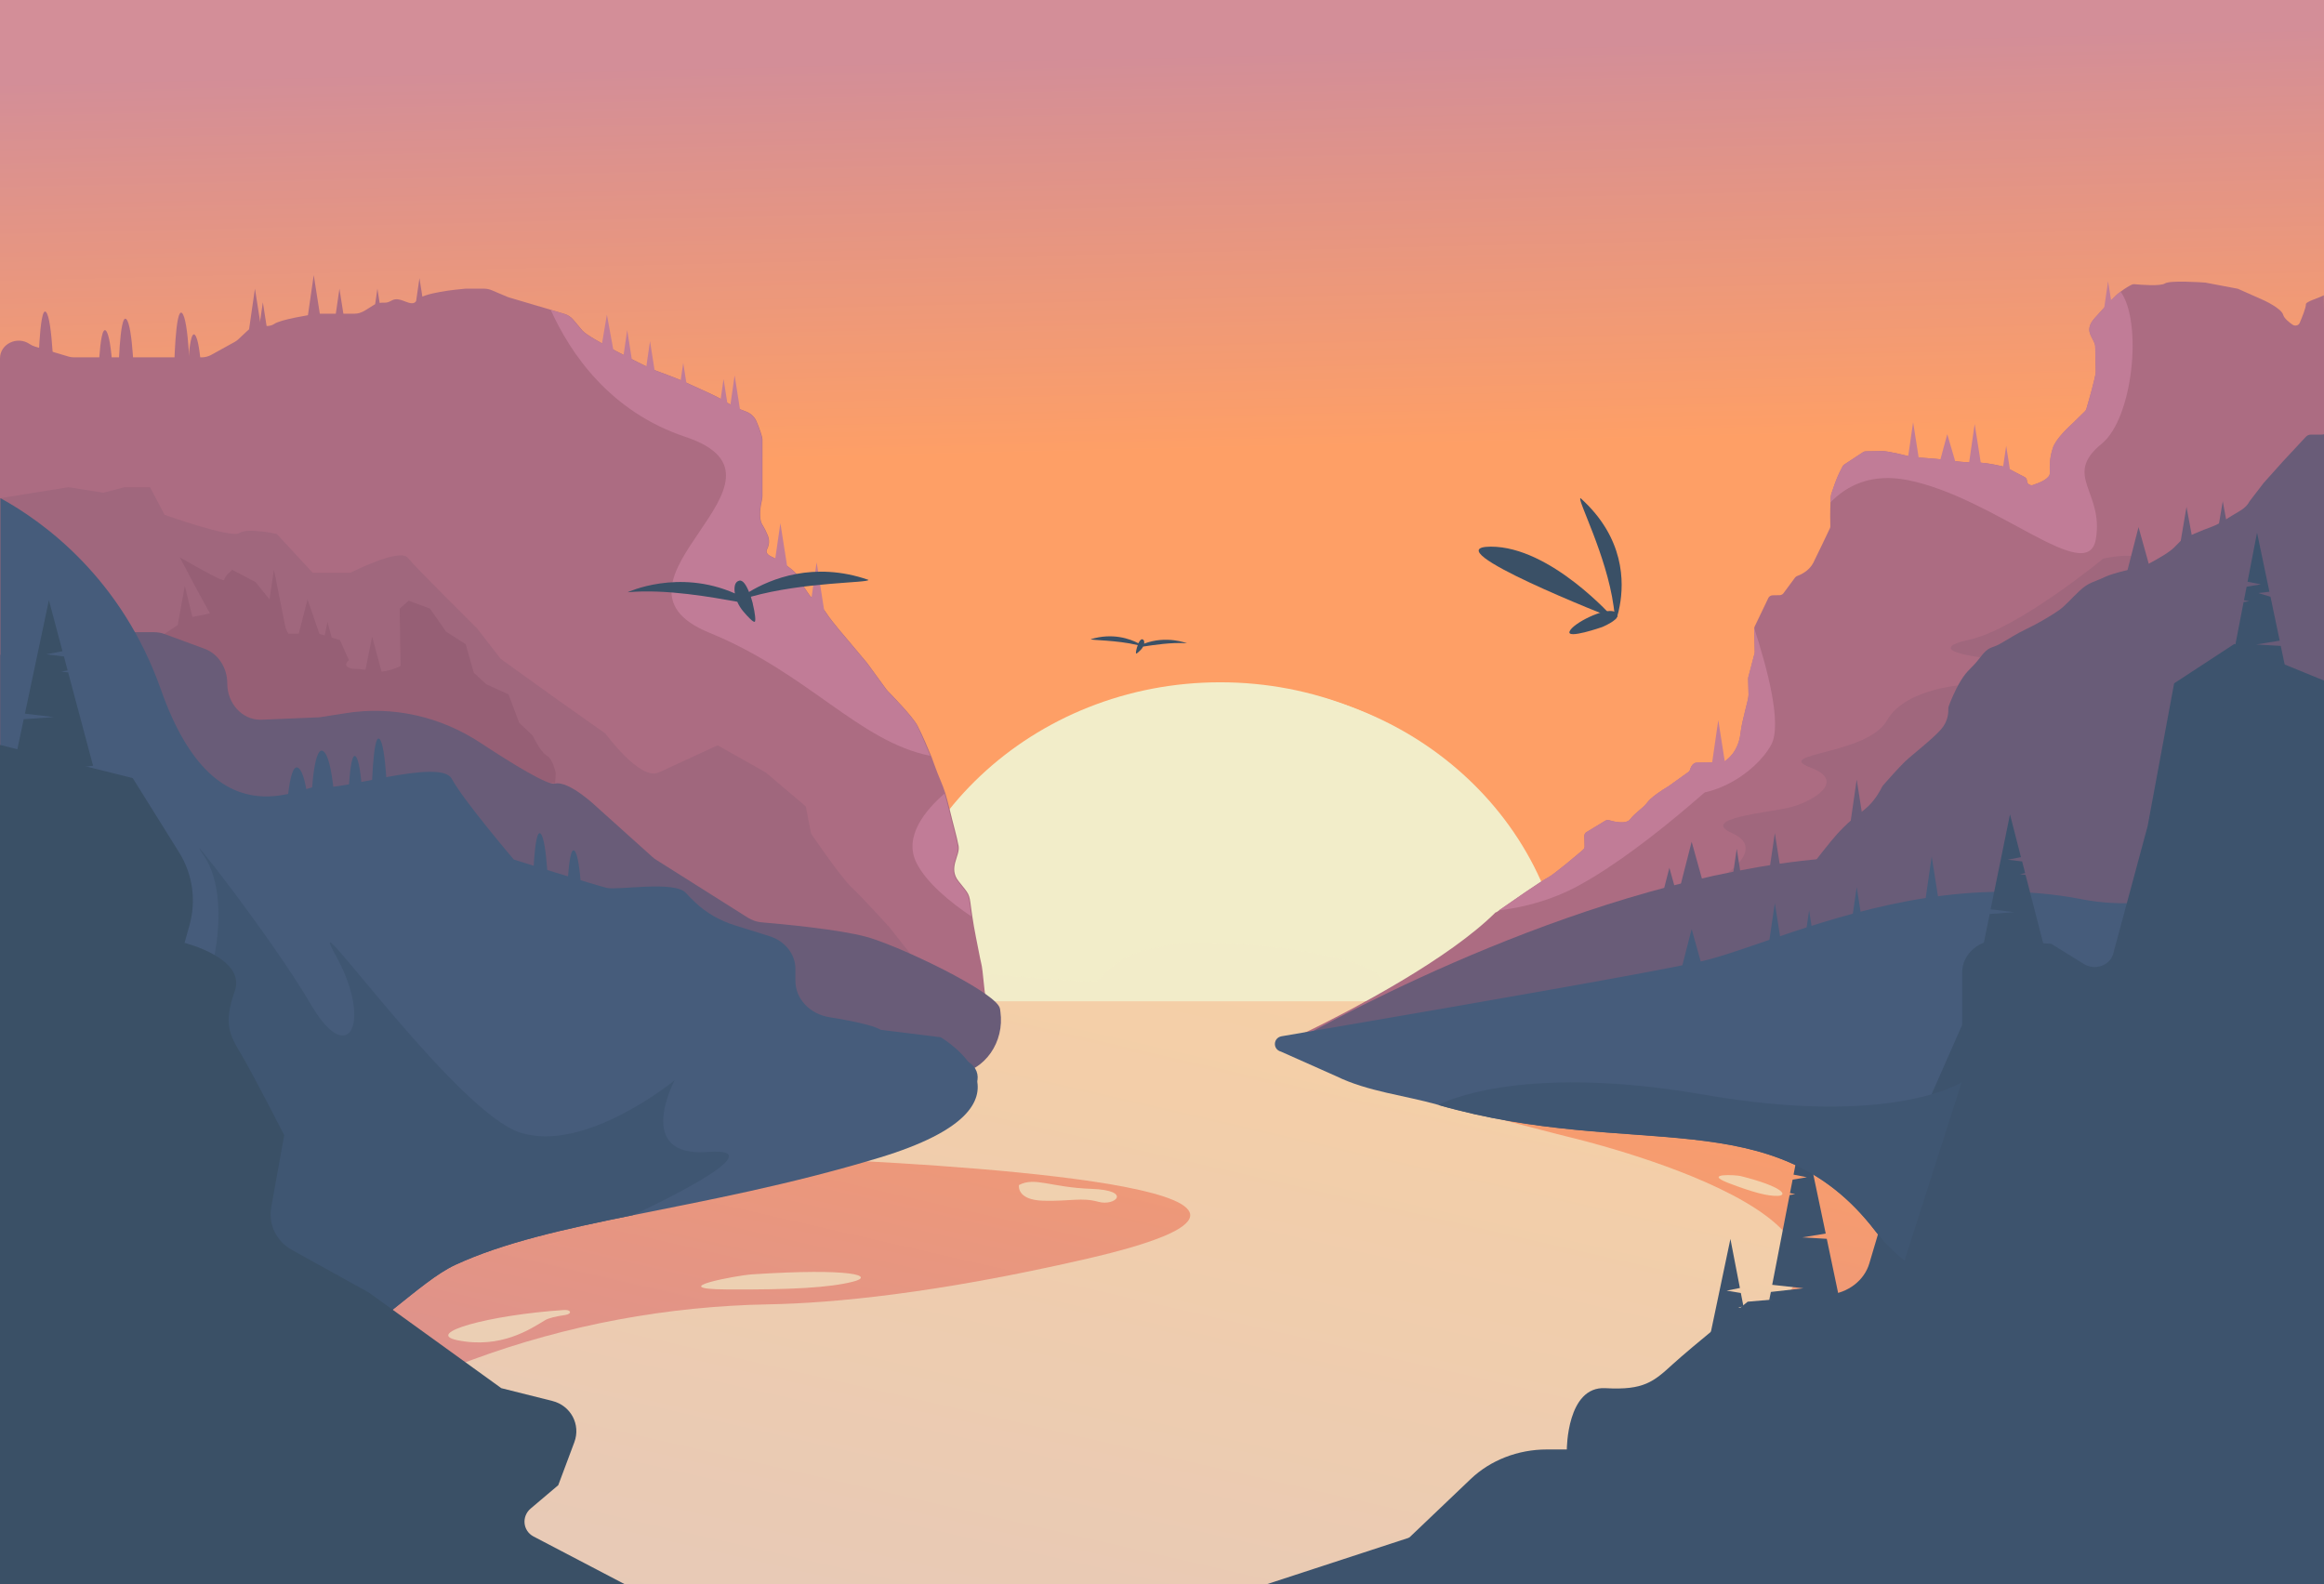 <?xml version="1.0" encoding="utf-8"?>
<!-- Generator: Adobe Illustrator 23.1.0, SVG Export Plug-In . SVG Version: 6.00 Build 0)  -->
<svg version="1.1" id="Слой_1" xmlns="http://www.w3.org/2000/svg" xmlns:xlink="http://www.w3.org/1999/xlink" x="0px" y="0px"
	 viewBox="0 0 1763 1202" style="enable-background:new 0 0 1763 1202;" xml:space="preserve">
<rect x="0" y="0" width="1763" height="1202" fill="#333333" stroke="none"/>
<style type="text/css">
	.st0{clip-path:url(#SVGID_2_);}
	.st1{fill:url(#Background_1_);}
	.st2{fill:#F2EDC9;}
	.st3{fill:url(#Color-effect_1_);}
	.st4{opacity:0.63;fill:#F2EDC9;enable-background:new    ;}
	.st5{fill:#AC6C82;}
	.st6{fill:#A0677D;}
	.st7{fill:#695C78;}
	.st8{fill:#965F75;}
	.st9{fill:#C17C97;}
	.st10{fill:#465C7B;}
	.st11{fill:#3F5672;}
	.st12{fill:#3D536D;}
	.st13{fill:#3A5066;}
	.st14{opacity:0.67;fill:#F2EDC9;enable-background:new    ;}
</style>
<g>
	<defs>
		<rect id="SVGID_1_" width="1763" height="1202"/>
	</defs>
	<clipPath id="SVGID_2_">
		<use xlink:href="#SVGID_1_"  style="overflow:visible;"/>
	</clipPath>
	<g class="st0">
		
			<linearGradient id="Background_1_" gradientUnits="userSpaceOnUse" x1="868.226" y1="1160.883" x2="875.392" y2="858.623" gradientTransform="matrix(1 0 0 -1 0 1202)">
			<stop  offset="0" style="stop-color:#D38E98"/>
			<stop  offset="1" style="stop-color:#FE9F66"/>
		</linearGradient>
		<path id="Background" class="st1" d="M1763,0H0v1202h1763V0z"/>
		<path id="Sun" class="st2" d="M1188.9,761.8H674.4c0-66.8,28.8-127.3,75.3-171.1c46.5-43.8,110.9-70.9,181.9-70.9
			c71,0,135.3,27.1,181.9,70.9C1160.1,634.5,1188.9,695,1188.9,761.8z"/>
		<g id="Vectors">
			<g>
				
					<linearGradient id="Color-effect_1_" gradientUnits="userSpaceOnUse" x1="807.067" y1="-93.614" x2="947.359" y2="519.099" gradientTransform="matrix(1 0 0 -1 0 1202)">
					<stop  offset="0" style="stop-color:#D38E98"/>
					<stop  offset="1" style="stop-color:#FE9F66"/>
				</linearGradient>
				<path id="Color-effect" class="st3" d="M1763,739.1H0V1202h1763V739.1z"/>
				<g id="Sun-Blur">
					<path class="st2" d="M1182.9,759.6H668.5c0-66.8,28.8-127.3,75.3-171.1c46.5-43.8,110.9-70.9,181.9-70.9s135.4,27.1,181.9,70.9
						C1154.2,632.3,1182.9,692.8,1182.9,759.6z"/>
				</g>
				<path id="Vector" class="st4" d="M1315.4,1011c-55.4,27.7-55.6,59.3-31.8,88.9c26.4,32.9,18.6,78.1-9,102.1H471.1
					c-50.4-7.1-94.8-16.1-130.7-27.5c-163.5-51.8-82.1-106,17.7-142.9c72.3-26.7,148.4-40.7,225.1-42.1
					c48.6-0.9,126.7-8.2,240.6-34.4c218.8-50.3-72.9-69.9-194.5-75.5C507.9,874,568,832.3,705,804.1c77.7-16,21.3-66.8,46-65
					c15.1,1.1,80.2,6.7,81.4,5.2c9.9-12.1,23.3-20.7,38.4-24c6.6-1.4,12.9-2.7,19-3.9c27.6-5.4,137.1,4.8,156,23.2
					c14.8,14.4-37,34-71.6,51.3c-23.8,11.8,216.9,71.9,216.9,71.9S1477.5,929.9,1315.4,1011z"/>
				<path id="Vector_2" class="st2" d="M1123.1,632c-32,30.1-72.4,52.3-117.6,63.2C1050.7,684.3,1091.1,662.1,1123.1,632z"/>
				<g id="Mountains">
					<g id="Mountains_2">
						<path id="Vector_3" class="st5" d="M1768.7,753.6l-450.9,18.5l-287.2,11.8l-45.2,1.9c43.9-21.4,113.8-58.6,149-93.5l0.2-0.1
							c0.4-0.1,0.7-0.3,1.1-0.5c0.3-0.2,0.8-0.5,1.4-1c7.1-5,32.5-22.6,37.1-24.9c4.6-2.3,22-17.1,26.7-21.1
							c0.8-0.7,1.2-1.6,1.2-2.5l-0.2-8c0-1.2,0.6-2.3,1.6-2.9l14.2-8.6c0.9-0.5,2-0.7,3-0.4c3.7,1.1,12.9,3.3,16-0.8
							c3.9-5.2,9.3-7.8,13.2-13c2.3-3,7.3-6.6,11.1-9c2.3-1.5,4.2-2.6,4.7-2.9c0.1-0.1,0.2-0.1,0.3-0.2l14.8-10.6
							c0.6-0.4,1.1-1,1.3-1.7c0.5-1.8,2-5.4,5-5.4l19.2-0.4c0.7,0,1.4-0.2,2-0.6c2.2-1.4,4.2-3.3,5.9-5.5c3.2-4.1,5.5-9.5,6.2-15.8
							c1.1-10.2,6.2-25.5,6.1-29.3l-0.3-12.3c0-0.3,0-0.6,0.1-0.9l4.8-18.3c0.1-0.3,0.1-0.6,0.1-0.9l-0.4-17.9c0-0.1,0-0.2,0-0.3
							c0-0.4,0.1-0.8,0.3-1.2l10.4-21.7c0.6-1.2,1.8-1.9,3.2-2l5.4-0.1c1.1,0,2.2-0.6,2.8-1.4l8.8-11.9c0.4-0.5,1-1,1.6-1.2
							c2.5-0.9,9.2-3.9,12.3-10.1c3.4-6.8,11-22.8,12.6-26.2c0.2-0.4,0.3-0.9,0.3-1.4c-0.1-2.6-0.2-11.5,0.1-18.1
							c0.1-3,0.3-5.5,0.7-6.6c1.3-3.8,3.8-11.5,6.4-16.6l2.2-4.3c0.3-0.5,0.7-1,1.2-1.3l14.3-9.4c0.6-0.4,1.3-0.6,2-0.6l12.4-0.2
							c5-0.1,20.2,3.9,22.7,4.5c0.3,0.1,0.5,0.1,0.7,0.1c2.5,0.2,16.6,1,24,2c8.1,1.1,16.3,2.2,24.4,2.1c7.3-0.1,18.9,2.7,21.3,3.3
							c0.3,0.1,0.6,0.2,0.8,0.3l14.2,7.4c1.1,0.6,1.8,1.7,1.8,2.9c0,1.9,1.7,3.3,3.6,3.3c0.4,0,0.8-0.1,1.1-0.2
							c5.2-1.7,12.8-4.9,12.7-9.1c-0.1-6.3-0.2-11.4,2.3-19.1c2.4-7.3,13.5-17.2,14.4-18c0,0,0.1-0.1,0.1-0.1l9.9-9.7
							c0.4-0.4,0.7-0.9,0.9-1.4c1.3-4.4,7.3-25.1,7.2-28.5l-0.4-19c-0.1-6.4-9.7-11.2-0.5-21.6c9.2-10.3,10.5-11.6,15.8-16.8
							c1.2-1.2,2.6-2.4,4-3.4c3.3-2.5,6.6-4.4,8.3-5.2c0.6-0.3,1.4-0.5,2.1-0.4c4.3,0.4,19.8,1.7,23.2-0.6
							c3.8-2.5,28.3-0.8,30.8-0.6c0.1,0,0.3,0,0.4,0.1l23.8,4.5c0.3,0.1,0.5,0.1,0.8,0.3l18.7,8.3c0,0,13.6,6.1,15.1,11.1
							c0.8,2.9,4.5,5.8,7.3,7.7c1.9,1.2,4.5,0.5,5.3-1.5c1.9-4.5,4.8-11.6,4.7-14.2c0-1.9,9.7-4.6,13.6-6.7L1768.7,753.6z"/>
						<path id="Vector_4" class="st6" d="M1310.8,662c0,0,28.1-19,3.1-30c-25-11.1,27-15.5,43.2-19.3c16.2-3.8,45.2-19.7,16.2-30.5
							c-29-10.8,43.2-9.5,58.1-35.6c14.8-26,62.8-27.4,62.8-27.4l4.1,96.6l-104.7,47.8L1310.8,662z"/>
						<path id="Vector_5" class="st6" d="M1502.2,498.6c0,0-44.5-5.3-8-13.4c36.5-8.1,101.3-61.4,101.3-61.4s31.6-7.6,33.8,5.5
							c2.2,13.1-41.4,45-41.4,45L1502.2,498.6z"/>
						<path id="Vector_6" class="st5" d="M744.8,778.7c-2.5,2.4-5.9,4.8-10.2,5.4c-9.5,1.3-44.6,1.3-44.6,1.3l-49.5-1.3
							c-0.3,0-0.6,0-0.9,0c-4.4,0.1-41.1,1.3-96.8,2.5c-59.4,1.3-135,1.3-135,1.3l-67.5,1.3c0,0-59.4-1.3-83.7-1.3
							c-22.3,0-67.2,0-95.3,5.9c-2.6,0.5-5.1,1.1-7.3,1.8c-27,7.6-51.3,10.2-71.6,14c-17.5,3.3-31,2.8-43,5.1
							c-1.9,0.4-3.7,0.8-5.6,1.3c-3.9,1.1-8.3,2-12.7,2.7c-1.7,0.3-3.3,0.5-4.9,0.7C7.6,820.5,0,814.2,0,806.1V271.8
							c0-10.9,13.1-17.2,22.5-10.8c1.2,0.8,2.6,1.5,4,1.9l25.5,7.6c1.4,0.4,2.8,0.6,4.3,0.6h96.6c2.5,0,5-0.6,7.2-1.8l18.1-10
							c1-0.6,2-1.3,2.8-2.1l6.6-6.2c3.1-2.9,7.5-4.3,11.8-3.8c2.9,0.4,6.2,0.2,8.7-1.5c4.7-3.3,26.1-6.7,31.3-7.5
							c0.7-0.1,1.5-0.2,2.2-0.2h27c1.5,0,3.1-0.2,4.5-0.7c1.2-0.4,2.3-0.9,3.4-1.5l6.7-4.2c2.5-1.6,5.6-2.2,8.7-2
							c1.2,0.1,3-0.3,5.4-1.7c6.8-3.8,14.9,6.4,18.9,0c3.7-5.8,31.2-8.4,35.8-8.8c0.4,0,0.9-0.1,1.3-0.1h13.9c2,0,4,0.4,5.9,1.2
							l11.3,4.8c0.5,0.2,1.1,0.4,1.6,0.6l32.1,9.5l10,3c2.8,0.8,5.2,2.4,7,4.6c1.7,2.1,4.1,4.9,6.8,8.1c5,5.9,46.1,26,52,28.9
							c0.5,0.2,0.9,0.4,1.4,0.6c3.3,1.2,17.5,6.4,22.3,8.6c5.4,2.5,25.7,11.4,29.7,14c4,2.5,10.8,6.4,17.6,8.9l1.1,0.4
							c3.7,1.4,6.5,4.1,8,7.6c2,4.8,4.4,11.3,4.4,13.6v42.8c0,1-0.1,2-0.3,2.9c-0.9,3.6-2.9,13.8,0.3,19c1.6,2.5,3,5.5,4.1,8.1
							c0.7,1.7,1,3.5,0.9,5.3c-0.1,1.8-0.6,3.5-1.4,5.1c-0.9,1.7-0.7,3.8,3.2,5.6c8.1,3.8,18.9,11.4,20.3,15.2
							c1,2.9,6.1,10.4,8.4,13.7c0.7,1,1.5,1.9,2.4,2.6c2.5,2.1,7.8,6.8,10.8,11.6c4.1,6.4,16.2,20.3,16.2,20.3l14.6,17.4
							c0.2,0.2,0.4,0.5,0.5,0.7l14,19.2c0.4,0.5,0.8,1,1.3,1.5c3.4,3.5,18.7,19.2,22.3,26c3.4,6.4,8.7,18.9,10.3,22.9
							c0.3,0.8,0.5,1.2,0.5,1.2s4,11.4,6.8,17.8c1.4,3.4,2.5,6.1,3.6,9.6c0.9,3,1.9,6.7,3.2,12c2.7,11.4,5.4,20.3,6.8,27.9
							c1.3,7.6-8.1,16.5,0,26.7c8.1,10.2,8.1,8.9,9.5,20.3c0.2,1.9,0.5,4,0.9,6.3c0.7,4.9,1.7,10.5,2.7,15.6
							c1.3,6.9,2.6,13.2,3.2,16.2c1.3,6.4,1.3,3.8,2.7,17.8c0.8,8.7,2.2,17.4,3.1,22.7C749.2,771.6,747.9,775.7,744.8,778.7z"/>
						<path id="Vector_7" class="st6" d="M690.4,723.3L301.3,773L0.3,663.6L0,663.4V378.1l0.3-0.2l51.7-8.3l26.3,4.2l16.2-4.2h19.3
							l11.1,21c0,0,50.6,18,56.7,13.8c6.1-4.3,28.4,0.7,28.4,0.7l27.2,29.4h28.6c0,0,37.4-19,43.5-11.4c6.1,7.6,52.7,53.7,52.7,53.7
							l17.8,23l41.7,30l37.8,26.7c0,0,26.3,36.1,40.5,29.5c14.2-6.6,44.6-20.6,44.6-20.6l36.5,20.6l30.4,25.8l4,20.6
							c0,0,22.3,32.8,30.4,40.4c8.1,7.6,28.9,30.5,28.9,30.5L690.4,723.3z"/>
						<path id="Vector_8" class="st7" d="M1763,329.4v499.4h-47.4c-39.2,0-40.5,3.8-66.2,5.1c-25.7,1.3-39.2,0-66.2,0
							s-47.3,0-78.3,3.8c-31.1,3.8-44.6,5.1-71.6,3.8c-27-1.3-62.1-2.5-87.8-2.5c-17.8,0-25.2-1.8-28.1-3c-1-0.4-1.8-1-2.3-1.8
							l-13.5-19.6c-0.5-0.7-0.7-1.4-0.8-2.2c-0.3-3.2-1-12.2,0.1-20.4c0.6-4.3,1.4-6.6,2.9-9c1.6-2.7,4.1-5.6,7.9-11.8
							c0.8-1.4,1.7-2.9,2.7-4.5c9.4-16.5,14.8-16.5,35.1-43.2c6.3-8.2,9.3-13.1,10.6-16.3c2.9-7.2-3-6.2-1.1-16.7
							c2.7-15.2,9.5-25.7,9.5-25.7s3.2-4.6,9.5-12.8c2.9-3.8,6.5-8.3,10.8-13.6c13.5-16.5,21.6-20.3,28.4-26.7
							c5.7-5.4,9.5-12.6,10.5-14.7c0.2-0.4,0.4-0.7,0.7-1.1c2.2-2.5,12.3-14,17.1-18.5c5.4-5.1,20.3-16.5,27-24.1
							c5.5-6.2,5.6-13.2,5.5-15.6c0-0.6,0.1-1.3,0.3-1.9c1.1-3,4.6-12,9.1-19.3c5.4-8.9,8.1-8.9,14.8-17.8
							c6.8-8.9,8.1-6.4,14.9-10.2c6.8-3.8,12.2-7.6,20.3-11.4c8.1-3.8,18.9-10.2,24.3-14s9.4-8.9,16.2-15.2
							c6.8-6.3,10.8-6.3,18.9-10.2c7.2-3.4,24.1-6.8,27.7-7.5c0.5-0.1,0.9-0.2,1.3-0.4c2.1-1,8.8-4.4,15.6-8.6
							c8.1-5.1,8.1-6.3,12.2-10.2c4.1-3.8,17.6-8.9,24.3-11.4c6.8-2.5,13.5-7.6,20.3-11.4c5.5-3.1,7.4-6.2,7.9-7.2
							c0.2-0.3,0.3-0.6,0.5-0.8l10.3-13.4c0.1-0.1,0.2-0.2,0.2-0.3l14.7-16.4l17.4-18.7c1-1.1,2.4-1.7,3.9-1.7h7.8
							c0.4,0,0.8-0.1,1.3-0.1L1763,329.4z"/>
						<path id="Vector_9" class="st8" d="M124.9,480.8l18.2-12.2l16.2-3.2l-11.5-21l-11.4-21.6c0,0,33.7,19.7,33.7,17.1
							c0-2.5,6.1-7.6,6.1-7.6l17.7,9.3l14,17.4l10.8,21.7h23l16.2,4.9l6.8,15.2c0,0-4.7,3.8,0,5.7c4.7,1.9,6.1,0,16.9,2.5
							c10.8,2.5,22.3-3.8,22.3-3.8l-0.7-43.5l6.8-6l16.2,6l12.2,17.5l14.9,9.5l6.1,21.6l9.5,8.8l16.9,7.7l8.1,21.6l10.1,9.5
							c0,0,6.1,12.8,10.8,15.3c4.7,2.5,6.8,13.3,6.8,13.3l-0.5,7.7l-198-21l-70.9-19.7l-38.1-67.9L124.9,480.8z"/>
						<path id="Vector_10" class="st7" d="M725.9,814.8l-10.1,1.3l-231.5,2.4c-27.8,3.5-65.2,1.5-93.2,1.5
							c-62.2-0.1-164.6,4.3-210.7,4.5c-21.7,0.1-47-1.9-68.3-3.6c-42.3-3.4-78.5-0.5-107.3,9.6c-0.1,0-2.3-0.7-4.9-0.8v-333
							c4.2,0.7,8.6,0.2,12.6-1.4l34-14c2.8-1.2,5.8-1.7,8.8-1.7H117c2.7,0,5.4,0.5,7.9,1.4l30.4,11.2c10.2,3.8,17.1,14.3,17.1,26.2
							c0,15.3,11.3,27.6,25,27.6c0.3,0,0.7,0,1,0l42.9-1.8c0.9,0,1.7-0.1,2.6-0.3l18.6-2.9c35.4-5.6,71.4,2.4,102.1,22.6
							c24.6,16.2,50.8,32.2,56.3,30.9c10.8-2.7,32.4,18.2,32.4,18.2l41.6,37.4c1.1,1,2.2,1.8,3.4,2.5l68.9,43.5
							c3.2,2,6.8,3.3,10.5,3.6c15.4,1.3,58.7,5.3,79.5,11c7.8,2.1,20,6.9,33.3,12.8c11.1,5,23,10.7,33.7,16.5
							c18.4,9.9,33.1,19.7,34.3,24.9c0.2,0.7,0.3,1.6,0.4,2.5C762.2,790.5,747.1,812.1,725.9,814.8z"/>
						<path id="Vector_11" class="st9" d="M705.7,573.4c-54.4-11-92.5-62.7-167.6-93.4c-93.2-38.1,79-116.2-18.2-148.6
							c-57.2-19.1-87.2-63.2-102.1-96.3l10,3c2.8,0.8,5.2,2.4,7,4.6c1.7,2.1,4.1,4.9,6.8,8.1c5,5.9,46.1,26,52,28.9
							c0.5,0.2,0.9,0.4,1.4,0.6c3.3,1.2,17.5,6.4,22.3,8.6c5.4,2.5,25.7,11.4,29.7,14c4,2.5,10.8,6.4,17.6,8.9l1.1,0.4
							c3.7,1.4,6.5,4.1,8,7.6c2,4.8,4.4,11.3,4.4,13.6v42.8c0,1-0.1,2-0.3,2.9c-0.9,3.6-2.9,13.8,0.3,19c1.6,2.5,3,5.5,4.1,8.1
							c0.7,1.7,1,3.5,0.9,5.3c-0.1,1.8-0.6,3.5-1.4,5.1c-0.9,1.7-0.7,3.8,3.2,5.6c8.1,3.8,18.9,11.4,20.3,15.2
							c1,2.9,6.1,10.4,8.4,13.7c0.7,1,1.5,1.9,2.4,2.6c2.5,2.1,7.8,6.8,10.8,11.6c4.1,6.4,16.2,20.3,16.2,20.3l14.6,17.4
							c0.2,0.2,0.4,0.5,0.5,0.7l14,19.2c0.4,0.5,0.8,1,1.3,1.5c3.4,3.5,18.7,19.2,22.3,26C698.8,556.8,704.1,569.4,705.7,573.4z"/>
						<path id="Vector_12" class="st9" d="M1594.4,336.6c-29.9,24.4,1.8,36.2-4.5,72.5c-6.3,36.3-76.7-31.9-142.8-44.9
							c-27.3-5.4-46,4-58.6,17c0.1-3,0.4-5.5,0.7-6.6c1.3-3.8,3.8-11.5,6.4-16.6l2.2-4.3c0.3-0.5,0.7-1,1.2-1.3l14.3-9.4
							c0.6-0.4,1.3-0.6,2-0.6l12.4-0.2c5-0.1,20.2,3.9,22.7,4.5c0.2,0.1,0.5,0.1,0.7,0.1c2.5,0.2,16.6,1,24,2
							c8.1,1.1,16.3,2.2,24.4,2.1c7.3-0.1,18.9,2.7,21.3,3.3c0.3,0.1,0.6,0.2,0.8,0.3l14.2,7.4c1.1,0.6,1.8,1.7,1.8,2.9
							c0,1.9,1.7,3.3,3.6,3.3c0.4,0,0.8-0.1,1.1-0.2c5.2-1.7,12.8-4.9,12.7-9.1c-0.1-6.3-0.3-11.4,2.3-19.1
							c2.4-7.3,13.5-17.2,14.4-18c0.1,0,0.1-0.1,0.1-0.1l9.9-9.7c0.4-0.4,0.7-0.9,0.9-1.4c1.3-4.4,7.3-25.1,7.2-28.5l-0.4-19
							c-0.1-6.3-9.7-11.2-0.5-21.6c9.2-10.3,10.5-11.6,15.8-16.8c1.2-1.2,2.6-2.4,4-3.4C1625.4,244.1,1618.3,317.1,1594.4,336.6z"/>
						<path id="Vector_13" class="st7" d="M1763.2,519.9l9.8,249l-803,27.9c0,0,2.8-1.7,8-4.6c40.6-23.1,228.7-125.4,405.1-140.8
							c3.7-0.3,7.4-0.6,11-0.8C1553.6,639.8,1706,555.2,1763.2,519.9z"/>
						<path id="Vector_14" class="st10" d="M726.3,832.1l-726,41.8v-496c33,18.1,92.1,60.9,121.9,145.6
							c42.8,121.4,111.3,68.5,122,73.1c10.7,4.6,89.9-22,98.5-5.8c8.6,16.1,47.1,61.3,47.1,61.3s62.1,19.5,70.6,21.5
							c8.6,1.9,51.4-5.7,59.9,3.8c2.2,2.4,4.6,4.9,7.1,7.2c8.3,7.9,18.6,13.8,30.1,17.4l26.2,8.2c11.8,3.7,19.7,13.6,19.7,24.8v9.1
							c0,13.6,10.9,25.2,25.9,27.6c18.5,3,40.1,7.4,40.1,11.4c0,7,28.7,21.8,50.1,19c5.5-0.7,10.5,0.8,14.9,3.4
							C747.4,813.1,741.9,831.2,726.3,832.1z"/>
						<path id="Vector_15" class="st10" d="M1763,640.8v386.8c-59.3,0.5-234.9-4.2-318.2-71.4c-8.6-6.9-16.2-14.5-22.5-22.8
							c-76.7-99.6-182.4-52.7-331.1-95.2c-26-7.4-53.4-10-77.6-21.8l-41.8-18.6c-6.5-1.7-6.1-10.6,0.6-11.7c5.7-1,12.2-2.1,19.3-3.3
							c9.8-1.7,20.8-3.5,32.7-5.6c90.4-15.5,230.4-39.8,265.7-47.8c17.5-3.9,41.5-13,70.1-22.5c58.6-19.4,136.6-40.7,218.6-24.8
							C1643.7,695,1709.2,665.6,1763,640.8z"/>
					</g>
					<g id="Mountains_3">
						<path id="Vector_16" class="st10" d="M666.9,878.3c-68.8,20.8-131.8,32.5-186.9,43.6c0,0,0,0,0,0
							c-52.4,10.6-97.8,20.7-134.5,37.6c-27.4,12.7-61.6,51.8-112.2,77.7c-38.6,19.8-86.8,32-148.6,18.8
							c-33.1-7.1-61.1-13.3-84.7-19.7v-270c0.7-0.2,1.3-0.4,1.9-0.6c13-3.2,62.1-1.5,111.6,1.2c58.8,3.2,118.2,8,118.2,8l12.7-0.4
							l24.1-0.7l32.2-1l240.6-7.2l172.4,21.3C713.8,787.2,801.1,837.7,666.9,878.3z"/>
						<path id="Vector_17" class="st11" d="M480,921.9C480,922,480,922,480,921.9c-52.4,10.6-97.8,20.7-134.5,37.6
							c-27.4,12.7-61.6,51.8-112.2,77.7l-99.7-61.7L98.6,780l14.9-12.9l49.2-42.6c0,0,10.8-48.3-8.4-75.9
							c-19.2-27.6,52.4,63.5,81.4,113.2c3,5.2,6,9.5,8.7,12.9c13,16.1,22.5,13,24.1-0.7c1.3-11.1-2.6-29.1-14-49.5
							c-15-27,11,7.5,46.2,48.5c31.4,36.6,70.2,78.4,93.6,86.1c49.6,16.2,117.5-39.6,117.5-39.6s-31.4,58.7,25.3,54.4
							C593.5,869.6,481.4,921.3,480,921.9z"/>
					</g>
				</g>
				<g id="Foreground-Mountains">
					<path id="Vector_18" class="st12" d="M1763,516.3V1202h-698.7v-31l51.4-49c15-14.3,35.9-22.4,57.7-22.4h15.2
						c0,0,0-48.2,29.3-46.5s36.6-5,51.2-18.3c14.6-13.3,56.7-47.3,56.7-47.3l61.3-5.3c14.8-1.3,27.2-10.8,31-23.8l19.2-64.7
						l51.2-116.2v-39.8c0-14.3,13.5-25.6,29.2-24.5l38.4,2.8l24.7,15.3c8.4,5.2,19.9,1.2,22.3-7.8l26.1-96.8l20.1-108.3l45.7-29.9
						L1763,516.3z"/>
					<path id="Vector_19" class="st13" d="M474.3,1202H0V565.1l100.7,25.2l35.2,56.4c10.3,16.5,13.1,36.5,7.8,55.4l-3.7,13.2
						c0,0,46.9,11.7,38.1,36.6c-8.8,24.9-4.1,32.9,5.3,48.7c9.4,15.9,32.2,60.6,32.2,60.6l-9.8,54.4c-2.4,13.1,3.8,26.1,15.6,32.6
						l58.3,32.3l100.6,72.6l38.7,9.7c14,3.5,21.7,17.9,16.7,31.3l-12.2,32.6l-20.9,17.7c-7.1,6-6,16.9,2.1,21.2L474.3,1202z"/>
				</g>
				<g id="Light-pink-Mountains">
					<path id="Vector_20" class="st9" d="M1343.6,565.1c-11.8,21.6-49.2,46.7-82.7,34.3c2.3-1.5,4.2-2.6,4.7-2.9
						c0.1-0.1,0.2-0.1,0.3-0.2l14.8-10.6c0.6-0.4,1.1-1,1.3-1.7c0.5-1.8,2-5.4,5-5.4l19.2-0.4c0.7,0,1.4-0.2,2-0.6
						c6.2-4.1,11-11.6,12.1-21.3c1.1-10.2,6.2-25.5,6.1-29.3l-0.3-12.3c0-0.3,0-0.6,0.1-0.9l4.8-18.3c0.1-0.3,0.1-0.6,0.1-0.9
						l-0.4-17.9c0-0.1,0-0.2,0-0.3C1340.4,506.1,1352.2,549.4,1343.6,565.1z"/>
					<path id="Vector_21" class="st9" d="M1323.4,573.4c0,0-70.2,68.5-126.9,99c-18.5,10-39.9,16-59.4,18.2
						c7.1-5,32.5-22.6,37.1-24.9c4.6-2.3,22-17.1,26.7-21.1c0.8-0.7,1.2-1.6,1.2-2.5l-0.2-8c0-1.2,0.6-2.3,1.6-2.9l14.2-8.6
						c0.9-0.5,2-0.7,3-0.4c3.7,1.1,12.9,3.3,16-0.8c3.9-5.2,9.3-7.8,13.2-13c2.3-3,7.3-6.6,11.1-9c2.3-1.5,4.2-2.6,4.7-2.9
						c0.1-0.1,0.2-0.1,0.3-0.2l14.8-10.6c0.6-0.4,1.1-1,1.3-1.7c0.5-1.8,2-5.4,5-5.4l19.2-0.4c0.7,0,1.4-0.2,2-0.6
						c2.2-1.4,4.2-3.3,5.9-5.5C1319.9,572.8,1323.4,573.4,1323.4,573.4z"/>
					<path id="Vector_22" class="st9" d="M736.8,695.2c-16.2-11-33.7-25.3-41.4-40.3c-10.5-20.4,7.3-40.9,21.1-52.9
						c0.9,3,1.9,6.7,3.2,12c2.7,11.4,5.4,20.3,6.8,27.9c1.3,7.6-8.1,16.5,0,26.7c8.1,10.2,8.1,8.9,9.5,20.3
						C736.2,690.8,736.5,692.9,736.8,695.2z"/>
				</g>
				<g id="Blue-trees">
					<path id="Vector_23" class="st10" d="M1402.8,712.4l5.7-39.4l6.2,39.4H1402.8z"/>
					<path id="Vector_24" class="st10" d="M1459.7,689.1l5.7-39.4l6.2,39.4H1459.7z"/>
					<path id="Vector_25" class="st10" d="M1340.6,724.5l5.8-39.4l6.2,39.4H1340.6z"/>
					<path id="Vector_26" class="st10" d="M1366.7,730l5.7-39.4l6.2,39.4H1366.7z"/>
					<path id="Vector_27" class="st10" d="M1273.2,744.2l10.1-39.4l11,39.4H1273.2z"/>
				</g>
				<g id="Purple-trees">
					<path id="Vector_28" class="st7" d="M1340.6,671.4l5.8-39.4l6.2,39.4H1340.6z"/>
					<path id="Vector_29" class="st7" d="M1402.8,630.8l5.7-39.4l6.2,39.4H1402.8z"/>
					<path id="Vector_30" class="st7" d="M1311.8,683.3l5.7-39.4l6.2,39.4H1311.8z"/>
					<path id="Vector_31" class="st7" d="M1273.2,678l10.1-39.4l11,39.4H1273.2z"/>
					<path id="Vector_32" class="st7" d="M1256.3,697.7l10.1-39.4l11,39.4H1256.3z"/>
					<path id="Vector_33" class="st7" d="M1612.2,439.3l10.1-39.4l11,39.4H1612.2z"/>
					<path id="Vector_34" class="st7" d="M1652,423.9l6.7-39.4l7.3,39.4H1652z"/>
					<path id="Vector_35" class="st7" d="M1679.5,419.7l6.7-39.4l7.3,39.4H1679.5z"/>
				</g>
				<g id="Light-Pink-trees">
					<path id="Vector_36" class="st5" d="M187.7,258.4l5.7-39.4l6.2,39.4H187.7z"/>
					<path id="Vector_37" class="st5" d="M193.7,268.7l5.7-39.4l6.2,39.4H193.7z"/>
					<path id="Vector_38" class="st5" d="M232.3,248.1l5.7-39.4l6.2,39.4H232.3z"/>
					<path id="Vector_39" class="st5" d="M251.8,258.4l5.7-39.4l6.2,39.4H251.8z"/>
					<path id="Vector_40" class="st5" d="M312.5,250.4l5.7-39.4l6.2,39.4H312.5z"/>
					<path id="Vector_41" class="st9" d="M453.7,278.1l6.7-39.4l7.2,39.4H453.7z"/>
					<path id="Vector_42" class="st9" d="M487.4,298.2l5.7-39.4l6.2,39.4H487.4z"/>
					<path id="Vector_43" class="st9" d="M1492.3,361.1l5.7-39.4l6.2,39.4H1492.3z"/>
					<path id="Vector_44" class="st9" d="M1593.5,252.7l5.7-39.4l6.2,39.4H1593.5z"/>
					<path id="Vector_45" class="st9" d="M1466.5,368.8l10.7-39.4l11.6,39.4H1466.5z"/>
					<path id="Vector_46" class="st9" d="M1297.8,585.7l5.7-39.4l6.2,39.4H1297.8z"/>
					<g id="Light-pink-trees">
						<path id="Vector_47" class="st9" d="M1516.1,377.6l5.8-39.4l6.2,39.4H1516.1z"/>
						<path id="Vector_48" class="st9" d="M1445.6,359.7l5.7-39.4l6.2,39.4H1445.6z"/>
						<path id="Vector_49" class="st9" d="M551.6,324.2l5.7-39.4l6.2,39.4H551.6z"/>
						<path id="Vector_50" class="st9" d="M586.3,436.3l5.7-39.4l6.2,39.4H586.3z"/>
						<path id="Vector_51" class="st9" d="M613.8,466l5.7-39.4l6.2,39.4H613.8z"/>
						<path id="Vector_52" class="st9" d="M543.2,327l5.7-39.4l6.2,39.4H543.2z"/>
						<path id="Vector_53" class="st9" d="M512.6,314.7l5.7-39.4l6.2,39.4H512.6z"/>
						<path id="Vector_54" class="st9" d="M470.1,289.8l5.7-39.4l6.2,39.4H470.1z"/>
						<path id="Vector_55" class="st5" d="M280.6,258.4l5.7-39.4l6.2,39.4H280.6z"/>
					</g>
				</g>
				<g id="Big-waves">
					<path id="Vector_56" class="st14" d="M569.9,966.8c-9.5,0.6-67.7,11.1-18.5,11.4c49.2,0.3,77.8-1.4,95.3-5.8
						C664.3,968.1,647.5,961.7,569.9,966.8z"/>
					<path id="Vector_57" class="st14" d="M1320.5,892.2c-3.8-0.9-28.6-2.3-9.7,5.1c19,7.3,30.4,10.3,38.2,9.9
						C1356.7,906.7,1351.6,900,1320.5,892.2z"/>
					<path id="Vector_58" class="st14" d="M427.9,993.8c5.5-0.4,6.2,3,0.8,3.8c-6.9,1-12.6,2.3-15.3,4
						c-10.8,6.5-33.4,21.9-66.5,15.1C321.6,1011.5,370.4,997.6,427.9,993.8z"/>
					<path id="Vector_59" class="st14" d="M773,899c0,0-2.2,11.4,18.6,11.9c20.8,0.5,28.7-2.7,41.6,0.8c12.9,3.6,26-8.7-5.1-9.8
						C797,900.8,785.1,892.6,773,899z"/>
				</g>
				<g id="Dark-tree-group">
					<path id="Vector_60" class="st12" d="M1554.6,733.2h-53.3l8.1-39.8l18.5-1.4l-17.8-2.2l14.7-72l8.3,32.4l-10,2l10.9,1.3
						l2.3,8.9l-4,0.8l4.3,0.5l15.3,59.3l-23.6,2.9l24.8,1.8L1554.6,733.2z"/>
					<path id="Vector_61" class="st13" d="M73.9,593.2h-66L18,545.6l22.9-1.6l-22-2.6l18.2-86.1L47.4,494L35,496.4l13.5,1.6
						l2.8,10.6l-4.9,0.9l5.3,0.6l18.9,70.8l-29.2,3.4l30.8,2.2L73.9,593.2z"/>
					<path id="Vector_62" class="st12" d="M1342.1,986.5l53.2-1.4l-9.5-45.3l-18.5-1.1l17.7-2.9l-17.2-81.9l-7.2,37.2l10.1,2
						l-10.8,1.8l-2,10.2l4,0.8l-4.3,0.7l-13.2,68.1l23.7,2.6l-24.7,2.8L1342.1,986.5z"/>
					<path id="Vector_63" class="st12" d="M1338.4,1072.5l-53.2-1.4l9.5-45.3l18.5-1.1l-17.7-2.9l17.2-81.9l7.2,37.2l-10.1,2
						l10.8,1.8l2,10.2l-4,0.8l4.3,0.7l13.2,68.1l-23.7,2.6l24.7,2.8L1338.4,1072.5z"/>
					<path id="Vector_64" class="st12" d="M1739.7,535.4l-53.2,1.4l1.3-6.5l24.7-2.8l-23.7-2.6l13.2-68.1l4.3-0.7l-4-0.8l2-10.2
						l10.8-1.8l-10.1-2l7.2-37.2l9.4,44.8l-8.5,1l9.3,2.8l7,33.3l-17.7,2.9l18.5,1.1L1739.7,535.4z"/>
				</g>
				<path id="Vector_65" class="st11" d="M1488.1,821.1l-43.3,135.2c-8.6-6.9-16.2-14.5-22.5-22.8c-76.7-99.6-182.4-52.7-331.1-95.2
					c0,0,58-32.7,201.1-7.9C1435.5,855.3,1488.1,821.1,1488.1,821.1z"/>
			</g>
			<g>
				<path id="Vector_66" class="st5" d="M28.8,291.6c0-8.4,1-60.2,6.1-54.9c5.1,5.3,6.1,54.9,6.1,54.9H28.8z"/>
				<path id="Vector_67" class="st5" d="M74.2,300.3c0-7.6,1-54.3,6.1-49.5c5.1,4.8,6.1,49.5,6.1,49.5H74.2z"/>
				<path id="Vector_68" class="st5" d="M89.7,291.6c0-7.6,1-54.3,6.1-49.5c5.1,4.8,6.1,49.5,6.1,49.5H89.7z"/>
				<path id="Vector_69" class="st5" d="M132,287c0-7.6,1-54.3,6.1-49.5c5.1,4.8,6.1,49.5,6.1,49.5H132z"/>
				<path id="Vector_70" class="st10" d="M281.8,610.1c0-7.6,1-54.3,6.1-49.5s6.1,49.5,6.1,49.5H281.8z"/>
				<path id="Vector_71" class="st10" d="M404,681.9c0-7.6,1-54.3,6.1-49.5c5.1,4.8,6.1,49.5,6.1,49.5H404z"/>
				<path id="Vector_72" class="st10" d="M429.7,694.9c0-7.6,1-54.3,6.1-49.5c5.1,4.8,6.1,49.5,6.1,49.5H429.7z"/>
				<path id="Vector_73" class="st10" d="M263.7,623.3c0-7.6,1-54.3,6.1-49.5c5.1,4.8,6.1,49.5,6.1,49.5H263.7z"/>
				<path id="Vector_74" class="st10" d="M235.7,619.3c0-7.6,1.6-54.3,9.4-49.5c7.9,4.8,9.4,49.5,9.4,49.5H235.7z"/>
				<path id="Vector_75" class="st10" d="M216.8,632c0-7.6,1.6-54.3,9.4-49.5c7.9,4.8,9.4,49.5,9.4,49.5H216.8z"/>
				<path id="Vector_76" class="st5" d="M141.7,303.5c0-7.6,1-54.3,6.1-49.5c5.1,4.8,6.1,49.5,6.1,49.5H141.7z"/>
				<path id="Vector_77" class="st8" d="M133.6,480.7l6.6-36.2l8.9,36.2H133.6z"/>
				<path id="Vector_78" class="st8" d="M200.8,479.2l7-47.1l9.4,47.1H200.8z"/>
				<path id="Vector_79" class="st8" d="M221.2,501.8l12.1-47.1l16.2,47.1H221.2z"/>
				<path id="Vector_80" class="st8" d="M242,503.7l6.4-32l8.6,32H242z"/>
				<path id="Vector_81" class="st8" d="M275.9,514.9l6.4-32l8.6,32H275.9z"/>
				<path class="st12" d="M958.6,1202.6l114.4-37.4l161.6,37.4H958.6z"/>
			</g>
		</g>
		<path id="Bird2" class="st13" d="M569.6,452.7c0.5,1.5,0.9,3,1.3,4.5c0.1,0.3,0.2,0.6,0.2,1c1.7,6.9,2.4,13.2,1.4,13.5
			c-1.3,0.4-5.3-4-8.5-7.7c-2-2.3-3.5-4.8-4.7-7.5c-18.5-3.3-54.1-9.9-83.2-7.2c0,0,38.5-18.1,81.4,0.9c-0.1-0.4-0.1-0.8-0.2-1.3
			c-0.4-3.9,0.2-7.6,3.5-8.4c2.7-0.7,5.3,3.3,7.4,8.6c16.2-9.8,49.1-23.6,90.6-9.2C659.2,442.3,609.7,441.4,569.6,452.7z"/>
		<path id="Bird3" class="st13" d="M863.1,489.4c-0.2,0.5-0.4,1-0.5,1.5c0,0.1-0.1,0.2-0.1,0.3c-0.7,2.4-1,4.5-0.6,4.6
			c0.5,0.1,2.1-1.4,3.4-2.7c0.8-0.8,1.4-1.7,1.9-2.6c7.4-1.1,21.6-3.4,33.2-2.5c0,0-15.4-6.2-32.5,0.3c0-0.1,0-0.3,0.1-0.4
			c0.1-1.3-0.1-2.6-1.4-2.9c-1.1-0.2-2.1,1.1-3,3c-6.5-3.4-19.6-8.1-36.1-3.1C827.3,485.8,847.1,485.5,863.1,489.4z"/>
		<g id="Bird1">
			<path id="Vector_82" class="st13" d="M1224.2,469.1c0,0-47.8-54.5-93.3-54.4C1085.4,414.9,1224.2,469.1,1224.2,469.1z"/>
			<path id="Vector_83" class="st13" d="M1224.1,460c0.2,1.3,0.3,2.6,0.5,3.9c0.2,2.1,0.4,4.1,0.5,6.1c0.8-0.7,1.4-1.5,1.7-2.2v0
				c0.1-0.1,0.1-0.3,0.1-0.5c0.6-2,1.3-4.6,1.8-7.6c3.4-17.9,3.8-51.7-29.7-81.8C1196.1,378.5,1218.7,420.9,1224.1,460z"/>
			<path id="Vector_84" class="st13" d="M1215.4,475.7c0,0,6.4-2.6,9.7-5.6c0.8-0.7,1.4-1.5,1.7-2.2v0c0.1-0.1,0.1-0.3,0.1-0.5
				c0.2-1-0.1-2-1.4-2.9c-0.3-0.2-0.6-0.4-0.9-0.5c-7.6-3.1-31.5,8.9-33.9,15C1188.2,485.2,1215.4,475.7,1215.4,475.7z"/>
		</g>
	</g>
</g>
</svg>
